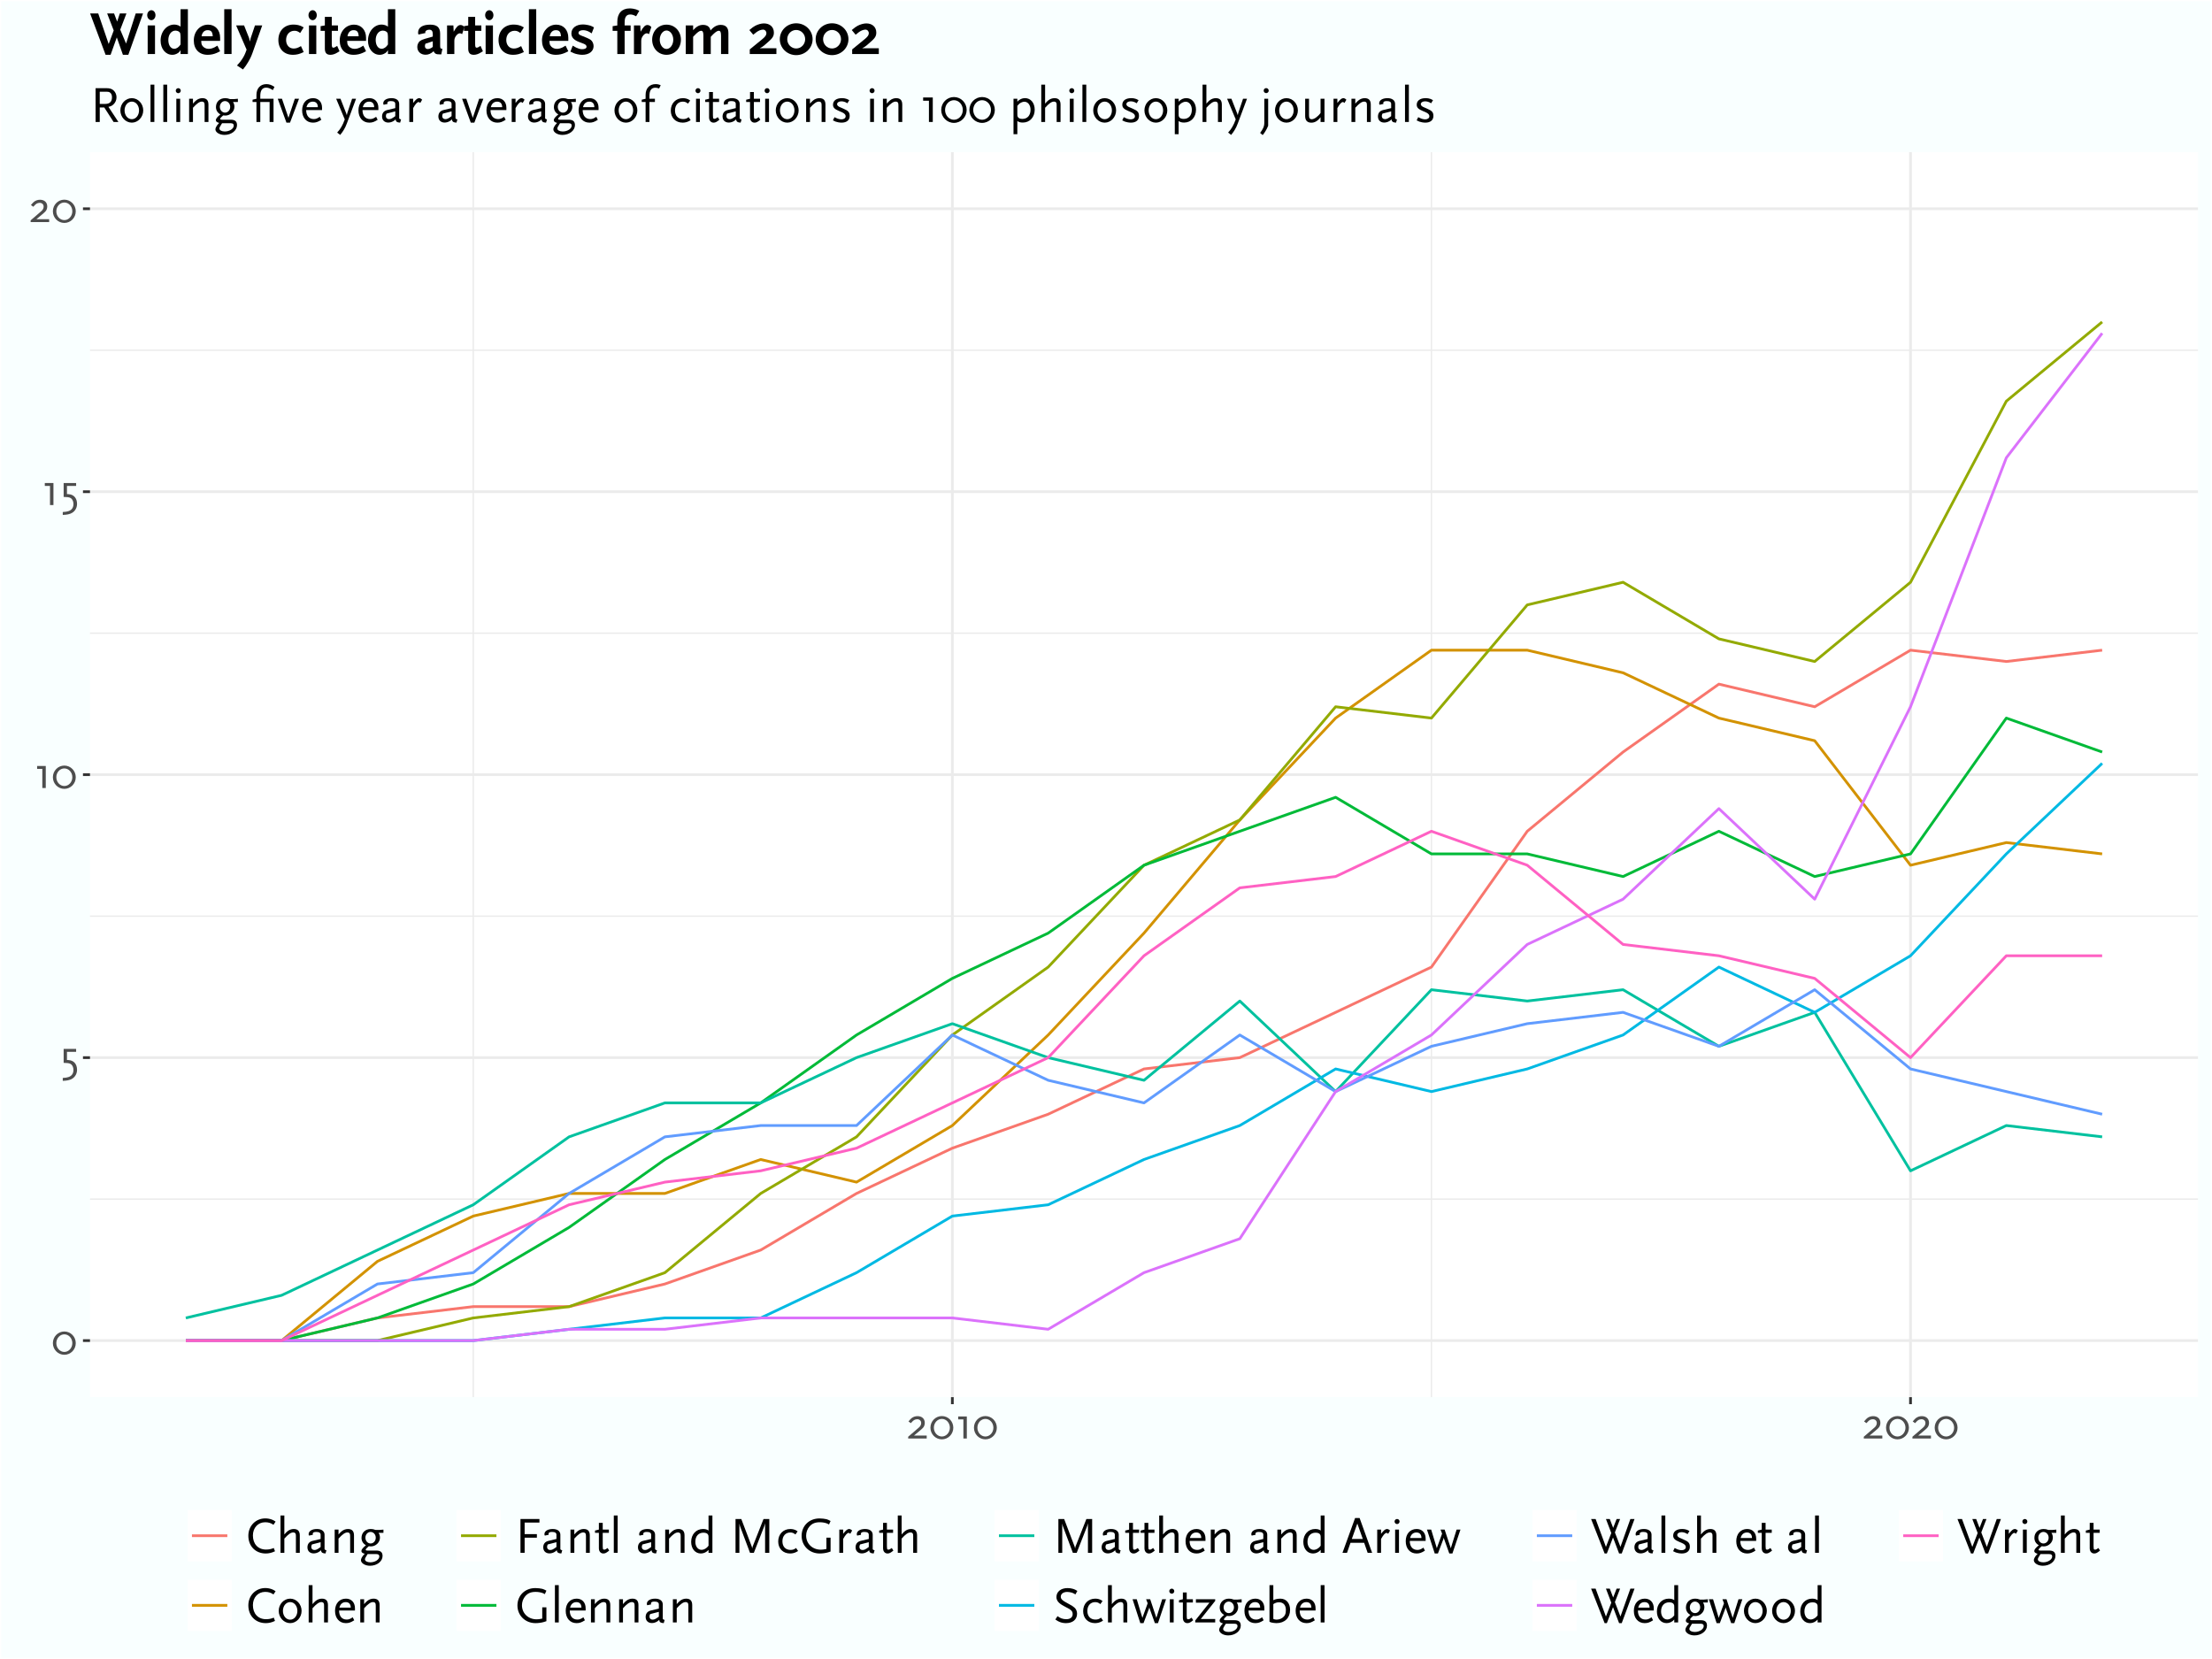 <?xml version="1.0" encoding="UTF-8"?>
<svg xmlns="http://www.w3.org/2000/svg" xmlns:xlink="http://www.w3.org/1999/xlink" width="864" height="648" viewBox="0 0 864 648">
<defs>
<g>
<g id="glyph-0-0">
<path d="M 1.547 0 L 8.266 0 L 8.266 -11.875 L 1.547 -11.875 Z M 2.578 -1.031 L 2.578 -10.859 L 7.234 -10.859 L 7.234 -1.031 Z M 2.578 -1.031 "/>
</g>
<g id="glyph-0-1">
<path d="M 9.375 -4.219 C 9.375 -6.734 7.375 -8.766 4.906 -8.766 C 2.438 -8.766 0.438 -6.734 0.438 -4.219 C 0.438 -1.703 2.438 0.328 4.906 0.328 C 7.375 0.328 9.375 -1.703 9.375 -4.219 Z M 8.031 -4.219 C 8.031 -2.328 6.625 -0.781 4.906 -0.781 C 3.188 -0.781 1.781 -2.328 1.781 -4.219 C 1.781 -6.125 3.188 -7.656 4.906 -7.656 C 6.625 -7.656 8.031 -6.125 8.031 -4.219 Z M 8.031 -4.219 "/>
</g>
<g id="glyph-0-2">
<path d="M 6.875 -0.453 C 6.875 -2.656 5.641 -4.094 3.641 -4.25 L 2.938 -4.297 L 2.938 -7.469 L 6.516 -7.469 L 6.516 -8.609 L 1.641 -8.609 L 1.641 -3.172 L 2.516 -3.125 C 3.625 -3.094 4.234 -2.922 4.688 -2.5 C 5.188 -2.016 5.469 -1.266 5.469 -0.359 C 5.469 1.016 4.75 2 3.484 2.391 C 2.828 2.594 2.484 2.641 1.297 2.719 L 1.297 3.859 C 2.375 3.797 2.734 3.766 3.344 3.641 C 4 3.516 4.594 3.281 5.062 2.969 C 6.203 2.234 6.875 0.969 6.875 -0.453 Z M 6.875 -0.453 "/>
</g>
<g id="glyph-0-3">
<path d="M 4.656 0 L 4.656 -8.609 L 1.281 -8.609 L 1.281 -7.469 L 3.312 -7.469 L 3.312 0 Z M 4.656 0 "/>
</g>
<g id="glyph-0-4">
<path d="M 7.984 0 L 7.984 -1.141 L 3 -1.141 L 5.328 -3.078 C 6.5 -4.062 6.797 -4.406 7.016 -4.953 C 7.156 -5.297 7.234 -5.688 7.234 -6.109 C 7.234 -7.703 6.141 -8.734 4.391 -8.734 C 3.547 -8.734 2.734 -8.453 2.156 -8.016 C 1.75 -7.688 1.672 -7.609 0.859 -6.672 L 1.781 -6 C 2.625 -6.906 2.688 -6.953 3.062 -7.203 C 3.359 -7.391 3.828 -7.531 4.25 -7.531 C 5.188 -7.531 5.828 -6.938 5.828 -6.047 C 5.828 -5.422 5.531 -4.812 4.938 -4.297 L 0.75 -0.688 L 0.75 0 Z M 7.984 0 "/>
</g>
<g id="glyph-1-0">
<path d="M 1.719 0 L 9.188 0 L 9.188 -13.203 L 1.719 -13.203 Z M 2.859 -1.141 L 2.859 -12.062 L 8.047 -12.062 L 8.047 -1.141 Z M 2.859 -1.141 "/>
</g>
<g id="glyph-1-1">
<path d="M 11.641 -12.188 C 10.984 -12.641 10.703 -12.781 10.125 -13 C 9.344 -13.281 8.5 -13.438 7.641 -13.438 C 3.859 -13.438 1 -10.516 1 -6.656 C 1 -2.594 3.812 0.266 7.797 0.266 C 8.422 0.266 8.953 0.203 9.625 0.047 C 10.281 -0.125 10.594 -0.234 11.406 -0.594 L 10.938 -1.875 C 9.875 -1.438 9.016 -1.266 7.906 -1.266 C 4.797 -1.266 2.781 -3.438 2.781 -6.766 C 2.781 -9.781 4.781 -11.938 7.578 -11.938 C 8.859 -11.938 9.812 -11.641 10.812 -10.938 Z M 11.641 -12.188 "/>
</g>
<g id="glyph-1-2">
<path d="M 9.094 0 L 9.094 -6.781 C 9.094 -8.484 8.312 -9.297 6.719 -9.297 C 5.859 -9.297 4.984 -8.984 4.281 -8.406 C 3.844 -8.047 3.688 -7.859 3.062 -7.156 L 3.062 -14.578 L 1.562 -14.578 L 1.562 0 L 3.062 0 L 3.062 -5.547 C 4.625 -7.281 5.594 -7.953 6.547 -7.953 C 6.953 -7.953 7.297 -7.781 7.438 -7.484 C 7.562 -7.219 7.578 -7.016 7.578 -6.422 L 7.578 0 Z M 9.094 0 "/>
</g>
<g id="glyph-1-3">
<path d="M 8.5 -1 C 8.047 -1.078 7.797 -1.234 7.766 -1.484 L 7.766 -7.047 C 7.766 -8.438 6.625 -9.297 4.797 -9.297 C 2.859 -9.297 1.547 -8.484 1.547 -7.281 C 1.547 -7.062 1.562 -6.953 1.703 -6.719 L 3.219 -7.047 C 3.156 -7.203 3.141 -7.281 3.141 -7.375 C 3.141 -7.906 3.578 -8.156 4.516 -8.156 C 5.688 -8.156 6.234 -7.781 6.234 -7.047 L 6.234 -5.406 L 3.094 -4.656 C 1.781 -4.344 1.078 -3.453 1.078 -2.141 C 1.078 -0.703 2.047 0.234 3.5 0.234 C 4.141 0.234 4.859 0.047 5.422 -0.281 C 5.719 -0.438 5.922 -0.594 6.375 -1 C 6.453 -0.141 6.906 0.188 8.141 0.266 Z M 6.234 -2.266 C 4.938 -1.312 4.484 -1.094 3.797 -1.094 C 3.062 -1.094 2.578 -1.562 2.578 -2.281 C 2.578 -2.641 2.625 -2.844 2.844 -3.266 L 6.234 -4.141 Z M 6.234 -2.266 "/>
</g>
<g id="glyph-1-4">
<path d="M 9.266 0 L 9.266 -6.781 C 9.266 -8.484 8.484 -9.297 6.875 -9.297 C 6.047 -9.297 5.141 -8.984 4.453 -8.406 C 4.016 -8.047 3.844 -7.859 3.219 -7.156 L 3.219 -9.062 L 1.719 -9.062 L 1.719 0 L 3.219 0 L 3.219 -5.547 C 4.797 -7.281 5.781 -7.953 6.703 -7.953 C 7.125 -7.953 7.484 -7.781 7.625 -7.484 C 7.719 -7.219 7.766 -7.016 7.766 -6.422 L 7.766 0 Z M 9.266 0 "/>
</g>
<g id="glyph-1-5">
<path d="M 9.766 -7.797 L 9.766 -9.062 L 8.125 -8.922 L 6.734 -8.922 C 5.859 -9.219 5.484 -9.297 4.812 -9.297 C 2.703 -9.297 1.203 -7.875 1.203 -5.844 C 1.203 -4.578 1.797 -3.578 2.938 -2.953 C 1.719 -1.953 1.156 -1.281 1.156 -0.703 C 1.156 -0.188 1.547 0.125 2.453 0.375 C 1.781 1.094 1.516 1.438 1.266 1.938 C 1.078 2.297 0.984 2.625 0.984 2.875 C 0.984 4.062 2.625 5.062 4.516 5.062 C 7.234 5.062 9.422 3.359 9.422 1.234 C 9.422 -0.219 8.656 -0.875 6.984 -0.875 L 3.594 -0.875 C 3.047 -0.875 2.844 -0.953 2.844 -1.203 C 2.844 -1.453 3.188 -1.859 4.016 -2.562 C 4.156 -2.562 4.266 -2.547 4.312 -2.547 C 4.578 -2.516 4.766 -2.5 4.875 -2.5 C 6.781 -2.5 8.406 -4.078 8.406 -5.922 C 8.406 -6.656 8.219 -7.266 7.859 -7.797 Z M 8.156 1.422 C 8.156 2.641 6.5 3.719 4.656 3.719 C 3.438 3.719 2.547 3.234 2.547 2.562 C 2.547 2.219 2.719 1.859 3.297 0.953 L 3.594 0.5 L 6.984 0.5 C 7.781 0.5 8.156 0.797 8.156 1.422 Z M 6.766 -5.906 C 6.766 -4.625 5.875 -3.641 4.734 -3.641 C 3.625 -3.641 2.719 -4.656 2.719 -5.906 C 2.719 -7.141 3.625 -8.156 4.719 -8.156 C 5.859 -8.156 6.766 -7.156 6.766 -5.906 Z M 6.766 -5.906 "/>
</g>
<g id="glyph-1-6">
<path d="M 9.797 -4.516 C 9.797 -7.141 7.781 -9.297 5.344 -9.297 C 2.875 -9.297 0.859 -7.141 0.859 -4.516 C 0.859 -1.922 2.875 0.266 5.344 0.266 C 7.781 0.266 9.797 -1.922 9.797 -4.516 Z M 8.156 -4.516 C 8.156 -2.594 6.922 -1.078 5.344 -1.078 C 3.734 -1.078 2.5 -2.594 2.5 -4.516 C 2.5 -6.438 3.734 -7.953 5.344 -7.953 C 6.922 -7.953 8.156 -6.438 8.156 -4.516 Z M 8.156 -4.516 "/>
</g>
<g id="glyph-1-7">
<path d="M 8.641 -4.656 L 8.641 -5.547 C 8.641 -7.797 7.266 -9.297 5.141 -9.297 C 2.562 -9.297 0.859 -7.406 0.859 -4.516 C 0.859 -1.656 2.562 0.266 5.078 0.266 C 6.266 0.266 7.016 0 8.359 -0.844 L 7.766 -2.016 C 6.781 -1.344 6.203 -1.125 5.406 -1.125 C 3.562 -1.125 2.438 -2.453 2.438 -4.656 Z M 7 -5.781 L 2.562 -5.781 C 2.906 -7.188 3.781 -7.938 5.047 -7.938 C 6.281 -7.938 6.984 -7.188 7 -5.781 Z M 7 -5.781 "/>
</g>
<g id="glyph-1-8">
<path d="M 9.594 -11.812 L 9.594 -13.203 L 2.188 -13.203 L 2.188 0 L 3.812 0 L 3.812 -5.906 L 8.594 -5.906 L 8.594 -7.297 L 3.812 -7.297 L 3.812 -11.812 Z M 9.594 -11.812 "/>
</g>
<g id="glyph-1-9">
<path d="M 5.844 -0.875 L 5.219 -1.875 C 4.578 -1.406 4.281 -1.234 3.906 -1.234 C 3.578 -1.234 3.422 -1.375 3.375 -1.641 C 3.359 -1.797 3.312 -2.562 3.312 -2.641 L 3.312 -7.797 L 5.719 -7.797 L 5.719 -9.062 L 3.312 -9.062 L 3.312 -11.703 L 1.812 -11.703 L 1.812 -9.062 L 0.297 -8.688 L 0.297 -7.797 L 1.812 -7.797 L 1.812 -1.766 C 1.812 -0.562 2.516 0.266 3.562 0.266 C 4.281 0.266 4.781 0 5.844 -0.875 Z M 5.844 -0.875 "/>
</g>
<g id="glyph-1-10">
<path d="M 3.141 0 L 3.141 -14.578 L 1.641 -14.578 L 1.641 0 Z M 3.141 0 "/>
</g>
<g id="glyph-1-11">
</g>
<g id="glyph-1-12">
<path d="M 9.156 0 L 9.156 -14.578 L 7.641 -14.578 L 7.641 -8.688 C 7.062 -9.125 6.438 -9.297 5.484 -9.297 C 2.797 -9.297 0.859 -7.203 0.859 -4.281 C 0.859 -1.594 2.422 0.266 4.641 0.266 C 5.781 0.266 6.844 -0.234 7.641 -1.141 L 7.641 0 Z M 7.641 -2.766 C 7.219 -2.234 7 -2.016 6.656 -1.781 C 6.094 -1.375 5.438 -1.156 4.906 -1.156 C 3.5 -1.156 2.484 -2.484 2.484 -4.297 C 2.484 -6.484 3.719 -7.859 5.641 -7.859 C 6.562 -7.859 7.203 -7.594 7.453 -7.094 C 7.625 -6.797 7.641 -6.594 7.641 -5.906 Z M 7.641 -2.766 "/>
</g>
<g id="glyph-1-13">
<path d="M 15.375 0 L 15.375 -13.203 L 13.125 -13.203 L 8.953 -2.641 C 8.812 -2.281 8.797 -2.156 8.719 -1.641 C 8.656 -1.984 8.656 -2.125 8.453 -2.641 L 4.438 -13.203 L 2.188 -13.203 L 2.188 0 L 3.688 0 L 3.688 -11.438 C 3.844 -10.625 3.922 -10.422 4.203 -9.688 L 7.844 0 L 9.344 0 L 13.234 -9.938 C 13.516 -10.656 13.594 -10.875 13.734 -11.562 L 13.734 0 Z M 15.375 0 "/>
</g>
<g id="glyph-1-14">
<path d="M 8.625 -0.703 L 7.844 -1.875 C 7.094 -1.312 6.547 -1.125 5.656 -1.125 C 3.719 -1.125 2.5 -2.422 2.5 -4.5 C 2.5 -6.547 3.719 -7.938 5.547 -7.938 C 6.359 -7.938 6.875 -7.734 7.578 -7.156 L 8.438 -8.375 C 7.812 -8.812 7.547 -8.953 6.938 -9.125 C 6.5 -9.234 6.062 -9.297 5.594 -9.297 C 2.812 -9.297 0.859 -7.281 0.859 -4.422 C 0.859 -1.641 2.734 0.266 5.5 0.266 C 6.406 0.266 7.281 0.047 8.016 -0.359 C 8.156 -0.422 8.359 -0.547 8.625 -0.703 Z M 8.625 -0.703 "/>
</g>
<g id="glyph-1-15">
<path d="M 12.312 -0.5 L 12.312 -5.906 L 10.688 -5.906 L 10.688 -1.5 C 9.625 -1.281 9.156 -1.219 8.5 -1.219 C 5.203 -1.219 2.766 -3.562 2.766 -6.734 C 2.766 -8.047 3.234 -9.297 4.062 -10.266 C 5.078 -11.438 6.281 -11.938 8.141 -11.938 C 9.203 -11.938 10.234 -11.734 11 -11.422 C 11.156 -11.344 11.375 -11.234 11.703 -11.062 L 12.312 -12.422 C 11.594 -12.812 11.297 -12.953 10.719 -13.125 C 10.016 -13.297 8.922 -13.422 7.984 -13.422 C 3.953 -13.422 1 -10.547 1 -6.625 C 1 -2.719 4.062 0.266 8.047 0.266 C 9.141 0.266 10.453 0.094 11.359 -0.188 C 11.578 -0.234 11.906 -0.344 12.312 -0.5 Z M 12.312 -0.5 "/>
</g>
<g id="glyph-1-16">
<path d="M 6.734 -8.688 C 6.344 -9.078 5.922 -9.297 5.578 -9.297 C 4.906 -9.297 4.344 -8.859 3.219 -7.422 L 3.219 -9.062 L 1.719 -9.062 L 1.719 0 L 3.219 0 L 3.219 -5.406 C 4.078 -6.953 4.797 -7.781 5.359 -7.781 C 5.547 -7.781 5.703 -7.688 6 -7.422 Z M 6.734 -8.688 "/>
</g>
<g id="glyph-1-17">
<path d="M 11.734 0 L 6.844 -13.578 L 5.078 -13.578 L 0.156 0 L 1.922 0 L 3.281 -3.906 L 8.625 -3.906 L 9.984 0 Z M 8.094 -5.406 L 3.797 -5.406 L 5.953 -11.438 Z M 8.094 -5.406 "/>
</g>
<g id="glyph-1-18">
<path d="M 3.219 0 L 3.219 -9.062 L 1.719 -9.062 L 1.719 0 Z M 3.453 -12.219 C 3.453 -12.766 3.016 -13.203 2.484 -13.203 C 1.938 -13.203 1.5 -12.766 1.5 -12.219 C 1.5 -11.688 1.938 -11.234 2.484 -11.234 C 3.016 -11.234 3.453 -11.688 3.453 -12.219 Z M 3.453 -12.219 "/>
</g>
<g id="glyph-1-19">
<path d="M 13.234 -9.062 L 11.734 -9.062 L 9.484 -1.859 L 9.453 -1.578 L 9.438 -1.859 L 7.047 -9.062 L 5.453 -9.062 L 6.062 -7.484 L 4.016 -1.844 L 4 -1.578 L 3.984 -1.844 L 1.797 -9.062 L 0.156 -9.062 L 3.188 0.266 L 4.438 0.266 L 6.578 -5.406 L 6.703 -5.906 L 6.844 -5.406 L 8.875 0.266 L 10.094 0.266 Z M 13.234 -9.062 "/>
</g>
<g id="glyph-1-20">
<path d="M 9.594 -12.312 C 8.859 -12.766 8.547 -12.922 8 -13.094 C 7.312 -13.312 6.547 -13.422 5.781 -13.422 C 3.156 -13.422 1.422 -12.016 1.422 -9.922 C 1.422 -8.562 2.266 -7.516 4.234 -6.453 C 5.484 -5.781 6.219 -5.406 6.438 -5.281 C 6.953 -4.984 7.344 -4.594 7.562 -4.203 C 7.703 -3.953 7.766 -3.641 7.766 -3.266 C 7.766 -2 6.812 -1.266 5.266 -1.266 C 4.578 -1.266 3.938 -1.375 3.359 -1.594 C 2.906 -1.781 2.578 -1.953 1.844 -2.453 L 1 -1.156 C 1.859 -0.578 2.203 -0.375 2.703 -0.188 C 3.406 0.094 4.234 0.266 5.141 0.266 C 7.797 0.266 9.484 -1.156 9.484 -3.422 C 9.484 -4.375 9.094 -5.281 8.453 -5.812 C 7.984 -6.234 7.281 -6.688 6.375 -7.156 C 3.703 -8.578 3.125 -9.078 3.125 -10.062 C 3.125 -11.188 4.141 -11.922 5.641 -11.922 C 6.156 -11.922 6.953 -11.797 7.453 -11.641 C 7.875 -11.5 8.156 -11.359 8.844 -10.953 Z M 9.594 -12.312 "/>
</g>
<g id="glyph-1-21">
<path d="M 8.438 0 L 8.438 -1.344 L 2.812 -1.344 L 8.438 -8.422 L 8.438 -9.062 L 0.906 -9.062 L 0.906 -7.719 L 6.188 -7.719 L 0.641 -0.766 L 0.641 0 Z M 8.438 0 "/>
</g>
<g id="glyph-1-22">
<path d="M 9.688 -4.938 C 9.688 -7.562 8.156 -9.297 5.875 -9.297 C 5.312 -9.297 4.641 -9.219 4.188 -9.094 C 3.812 -9 3.625 -8.922 3.141 -8.688 L 3.141 -14.578 L 1.641 -14.578 L 1.641 -0.266 C 2.016 -0.078 2.297 0 2.562 0.062 C 2.922 0.141 3.859 0.266 4.375 0.266 C 7.594 0.266 9.688 -1.781 9.688 -4.938 Z M 8.047 -4.875 C 8.047 -3.359 7.688 -2.547 6.688 -1.812 C 6.266 -1.516 5.766 -1.281 5.234 -1.188 C 4.984 -1.125 4.719 -1.094 4.453 -1.094 C 3.922 -1.094 3.562 -1.188 3.141 -1.375 L 3.141 -7.156 C 3.875 -7.656 4.547 -7.875 5.375 -7.875 C 7.062 -7.875 8.047 -6.766 8.047 -4.875 Z M 8.047 -4.875 "/>
</g>
<g id="glyph-1-23">
<path d="M 17.125 -13.203 L 15.5 -13.203 L 11.625 -2.312 L 9.453 -7.953 L 11.484 -13.203 L 10.125 -13.203 L 8.781 -9.734 L 7.453 -13.203 L 5.953 -13.203 L 8.047 -7.719 L 5.953 -2.297 L 1.922 -13.203 L 0.156 -13.203 L 5.438 0.266 L 6.312 0.266 L 8.719 -5.984 L 11.094 0.266 L 12.125 0.266 Z M 17.125 -13.203 "/>
</g>
<g id="glyph-1-24">
<path d="M 7.734 -2.344 C 7.734 -3.766 7.203 -4.375 5.281 -5.188 C 3.641 -5.859 3.406 -6 3.047 -6.359 C 2.906 -6.5 2.812 -6.703 2.812 -6.922 C 2.812 -7.594 3.484 -8.062 4.5 -8.062 C 4.844 -8.062 5.188 -8 5.547 -7.906 C 6 -7.781 6.266 -7.656 6.844 -7.297 L 7.578 -8.516 C 6.812 -8.938 6.5 -9.078 5.812 -9.203 C 5.438 -9.281 5.047 -9.297 4.656 -9.297 C 2.547 -9.297 1.219 -8.312 1.219 -6.734 C 1.219 -5.641 1.812 -5.016 3.578 -4.281 C 5.203 -3.625 5.625 -3.359 5.984 -2.844 C 6.078 -2.703 6.156 -2.438 6.156 -2.219 C 6.156 -1.516 5.484 -1.016 4.562 -1.016 C 4 -1.016 3.156 -1.156 2.266 -1.641 L 1.797 -1.875 L 1.188 -0.625 C 2.078 -0.156 2.453 -0.016 3.312 0.141 C 3.781 0.219 4.203 0.266 4.578 0.266 C 6.562 0.266 7.734 -0.719 7.734 -2.344 Z M 7.734 -2.344 "/>
</g>
<g id="glyph-1-25">
<path d="M 11.094 0 L 7.203 -5.906 C 8.188 -6.125 8.656 -6.359 9.203 -6.906 C 9.938 -7.594 10.359 -8.594 10.359 -9.641 C 10.359 -10.641 9.953 -11.594 9.312 -12.219 C 8.562 -12.953 7.797 -13.203 6.203 -13.203 L 2.188 -13.203 L 2.188 0 L 3.812 0 L 3.812 -5.656 L 5.578 -5.656 L 9.219 0 Z M 8.594 -9.625 C 8.594 -7.922 7.703 -7.047 5.953 -7.047 L 3.812 -7.047 L 3.812 -11.812 L 5.953 -11.812 C 7.141 -11.812 7.484 -11.766 7.875 -11.438 C 8.359 -11.062 8.594 -10.453 8.594 -9.625 Z M 8.594 -9.625 "/>
</g>
<g id="glyph-1-26">
<path d="M 9.062 -13.703 C 8.281 -14.188 7.938 -14.359 7.406 -14.547 C 6.922 -14.703 6.406 -14.781 5.906 -14.781 C 3.547 -14.781 2.016 -13.125 2.016 -10.562 L 2.016 -9.062 L 0.5 -8.688 L 0.5 -7.797 L 2.016 -7.797 L 2.016 0 L 3.516 0 L 3.516 -7.797 L 7.156 -7.797 L 7.156 0 L 8.688 0 L 8.688 -9.062 L 3.516 -9.062 L 3.516 -10.188 C 3.516 -12.312 4.281 -13.406 5.797 -13.406 C 6.594 -13.406 7.281 -13.156 8.422 -12.438 Z M 9.062 -13.703 "/>
</g>
<g id="glyph-1-27">
<path d="M 8.641 -9.062 L 7 -9.062 L 4.547 -1.703 L 4.516 -1.359 L 4.484 -1.719 L 1.984 -9.062 L 0.344 -9.062 L 3.734 0.266 L 5.125 0.266 Z M 8.641 -9.062 "/>
</g>
<g id="glyph-1-28">
<path d="M 7.922 -9.062 L 6.375 -9.062 L 4.516 -3.516 L 4.312 -2.641 L 4.016 -3.516 L 1.844 -9.062 L 0.156 -9.062 L 3.516 -1 C 3 0.375 2.766 0.922 2.266 1.797 C 1.734 2.734 1.438 3.141 0.547 4.141 L 1.734 5.062 C 2.484 4.125 2.734 3.734 3.094 3.156 C 3.594 2.359 3.938 1.625 4.359 0.5 Z M 7.922 -9.062 "/>
</g>
<g id="glyph-1-29">
<path d="M 7.922 -14.344 C 7.219 -14.656 6.688 -14.781 5.922 -14.781 C 3.547 -14.781 2.016 -13.141 2.016 -10.562 L 2.016 -9.062 L 0.5 -8.688 L 0.5 -7.797 L 2.016 -7.797 L 2.016 0 L 3.516 0 L 3.516 -7.797 L 5.656 -7.797 L 5.656 -9.062 L 3.516 -9.062 L 3.516 -10.188 C 3.516 -12.344 4.281 -13.375 5.812 -13.375 C 6.281 -13.375 6.656 -13.297 7.297 -13.078 Z M 7.922 -14.344 "/>
</g>
<g id="glyph-1-30">
<path d="M 5.188 0 L 5.188 -9.562 L 1.422 -9.562 L 1.422 -8.297 L 3.688 -8.297 L 3.688 0 Z M 5.188 0 "/>
</g>
<g id="glyph-1-31">
<path d="M 10.422 -4.688 C 10.422 -7.484 8.203 -9.734 5.453 -9.734 C 2.703 -9.734 0.484 -7.484 0.484 -4.688 C 0.484 -1.906 2.703 0.359 5.453 0.359 C 8.203 0.359 10.422 -1.906 10.422 -4.688 Z M 8.922 -4.688 C 8.922 -2.578 7.359 -0.859 5.453 -0.859 C 3.547 -0.859 1.984 -2.578 1.984 -4.688 C 1.984 -6.797 3.547 -8.5 5.453 -8.5 C 7.359 -8.5 8.922 -6.797 8.922 -4.688 Z M 8.922 -4.688 "/>
</g>
<g id="glyph-1-32">
<path d="M 10 -4.781 C 10 -7.453 8.438 -9.312 6.203 -9.312 C 5.062 -9.312 3.984 -8.797 3.219 -7.922 L 3.219 -9.062 L 1.719 -9.062 L 1.719 4.781 L 3.219 4.781 L 3.219 -0.375 C 3.797 0.062 4.422 0.234 5.375 0.234 C 8.062 0.234 10 -1.859 10 -4.781 Z M 8.375 -4.766 C 8.375 -2.578 7.141 -1.188 5.219 -1.188 C 4.297 -1.188 3.703 -1.438 3.406 -1.953 C 3.234 -2.266 3.219 -2.359 3.219 -3.141 L 3.219 -6.281 C 3.641 -6.812 3.844 -7.016 4.203 -7.281 C 4.766 -7.656 5.422 -7.906 5.953 -7.906 C 7.359 -7.906 8.375 -6.578 8.375 -4.766 Z M 8.375 -4.766 "/>
</g>
<g id="glyph-1-33">
<path d="M 3.188 1.5 L 3.188 -9.062 L 1.688 -9.062 L 1.688 0.125 C 1.688 1.078 1.547 1.766 1.203 2.438 C 0.906 3.062 0.719 3.344 0.047 4.281 L 1.047 5.125 C 1.594 4.438 1.781 4.188 2.156 3.547 C 2.562 2.875 2.766 2.5 3.188 1.5 Z M 3.406 -12.234 C 3.406 -12.781 2.953 -13.219 2.422 -13.219 C 1.875 -13.219 1.438 -12.781 1.438 -12.234 C 1.438 -11.703 1.875 -11.266 2.422 -11.266 C 2.953 -11.266 3.406 -11.703 3.406 -12.234 Z M 3.406 -12.234 "/>
</g>
<g id="glyph-1-34">
<path d="M 9.188 0 L 9.188 -9.062 L 7.656 -9.062 L 7.656 -3.516 C 6.625 -2.078 5.188 -1.062 4.219 -1.062 C 3.453 -1.062 3.141 -1.516 3.141 -2.641 L 3.141 -9.062 L 1.641 -9.062 L 1.641 -2.266 C 1.641 -0.594 2.484 0.281 4.062 0.281 C 5.422 0.281 6.594 -0.422 7.656 -1.875 L 7.656 0 Z M 9.188 0 "/>
</g>
<g id="glyph-2-0">
<path d="M 1.703 0 L 11.375 0 L 11.375 -15.844 L 1.703 -15.844 Z M 3.672 -1.969 L 3.672 -13.875 L 9.406 -13.875 L 9.406 -1.969 Z M 3.672 -1.969 "/>
</g>
<g id="glyph-2-1">
<path d="M 20.719 -15.844 L 17.859 -15.844 L 14.094 -4.078 L 11.812 -9.5 L 14.234 -15.844 L 11.656 -15.844 L 10.609 -12.672 L 9.406 -15.844 L 6.703 -15.844 L 9.266 -9.188 L 7.297 -3.906 L 3.219 -15.844 L 0.047 -15.844 L 6.094 0.312 L 8.047 0.312 L 10.469 -6.484 L 12.859 0.312 L 14.969 0.312 Z M 20.719 -15.844 "/>
</g>
<g id="glyph-2-2">
<path d="M 4.391 0 L 4.391 -11.156 L 1.531 -11.156 L 1.531 0 Z M 4.578 -15.172 C 4.578 -16.25 3.859 -17.109 2.969 -17.109 C 2.094 -17.109 1.344 -16.25 1.344 -15.172 C 1.344 -14.094 2.094 -13.219 2.969 -13.219 C 3.859 -13.219 4.578 -14.094 4.578 -15.172 Z M 4.578 -15.172 "/>
</g>
<g id="glyph-2-3">
<path d="M 11.234 0 L 11.234 -17.5 L 8.375 -17.5 L 8.375 -10.703 C 7.75 -11.141 7.484 -11.234 6.891 -11.375 C 6.547 -11.453 6.219 -11.5 5.906 -11.5 C 2.953 -11.5 0.578 -8.719 0.578 -5.25 C 0.578 -2.047 2.516 0.312 5.156 0.312 C 5.906 0.312 6.594 0.094 7.25 -0.312 C 7.781 -0.641 7.969 -0.859 8.375 -1.516 L 8.375 0 Z M 8.375 -3.719 C 7.688 -2.641 6.797 -2.047 5.906 -2.047 C 4.531 -2.047 3.594 -3.453 3.594 -5.469 C 3.594 -7.578 4.781 -9.141 6.359 -9.141 C 7.25 -9.141 8.047 -8.719 8.234 -8.109 C 8.297 -7.875 8.375 -7.297 8.375 -6.672 Z M 8.375 -3.719 "/>
</g>
<g id="glyph-2-4">
<path d="M 10.828 -1.078 L 9.766 -3.266 C 8.734 -2.609 8.297 -2.406 7.625 -2.203 C 7.172 -2.062 6.75 -2.016 6.312 -2.016 C 5.25 -2.016 4.297 -2.547 3.812 -3.359 C 3.547 -3.812 3.484 -4.203 3.438 -5.141 L 10.828 -5.141 L 10.828 -6.359 C 10.828 -9.391 8.906 -11.469 6.141 -11.469 C 2.953 -11.469 0.547 -8.812 0.547 -5.281 C 0.547 -1.875 2.641 0.312 5.953 0.312 C 7.25 0.312 8.453 0.047 9.625 -0.484 C 9.891 -0.594 10.297 -0.797 10.828 -1.078 Z M 7.938 -6.938 L 3.578 -6.938 C 3.812 -8.453 4.688 -9.312 5.953 -9.312 C 7.297 -9.312 7.875 -8.641 7.938 -6.938 Z M 7.938 -6.938 "/>
</g>
<g id="glyph-2-5">
<path d="M 4.297 0 L 4.297 -17.5 L 1.438 -17.5 L 1.438 0 Z M 4.297 0 "/>
</g>
<g id="glyph-2-6">
<path d="M 10.266 -11.156 L 7.438 -11.156 L 5.766 -6.188 L 5.453 -4.844 L 5.156 -6.188 L 3.188 -11.156 L 0.078 -11.156 L 4.172 -1.703 C 3.547 0.094 3.188 0.797 2.469 1.922 C 1.844 2.875 1.469 3.359 0.406 4.484 L 2.766 6.031 C 3.719 4.828 4.031 4.375 4.734 3.219 C 5.547 1.844 5.969 0.984 6.531 -0.594 Z M 10.266 -11.156 "/>
</g>
<g id="glyph-2-7">
</g>
<g id="glyph-2-8">
<path d="M 10.469 -0.766 L 9.406 -3.094 C 8.188 -2.375 7.484 -2.141 6.531 -2.141 C 4.797 -2.141 3.594 -3.5 3.594 -5.5 C 3.594 -7.578 4.938 -9.078 6.844 -9.078 C 7.703 -9.078 8.25 -8.859 9.094 -8.203 L 10.469 -10.391 C 9.531 -10.938 9.141 -11.109 8.328 -11.297 C 7.734 -11.422 7.125 -11.5 6.5 -11.5 C 2.953 -11.5 0.578 -9.078 0.578 -5.469 C 0.578 -1.969 2.812 0.312 6.266 0.312 C 7.656 0.312 8.906 0.031 10.469 -0.766 Z M 10.469 -0.766 "/>
</g>
<g id="glyph-2-9">
<path d="M 7.469 -1.078 L 6.547 -3.172 C 5.766 -2.641 5.359 -2.469 5.016 -2.469 C 4.562 -2.469 4.438 -2.828 4.438 -4.078 L 4.438 -9.047 L 6.859 -9.047 L 6.859 -11.156 L 4.438 -11.156 L 4.438 -14.5 L 1.734 -14.5 L 1.734 -11.156 L 0.078 -10.875 L 0.078 -9.047 L 1.734 -9.047 L 1.734 -2.109 C 1.734 -0.453 2.422 0.312 3.906 0.312 C 4.703 0.312 5.641 0.047 6.594 -0.547 Z M 7.469 -1.078 "/>
</g>
<g id="glyph-2-10">
<path d="M 10.656 -2.016 C 9.891 -2.094 9.766 -2.25 9.766 -3.266 L 9.766 -7.922 C 9.766 -10.375 8.562 -11.469 5.906 -11.469 C 2.875 -11.469 1.156 -10.344 1.156 -8.375 C 1.156 -8.062 1.172 -7.938 1.297 -7.609 L 4.031 -8.203 C 3.984 -8.359 3.953 -8.406 3.953 -8.5 C 3.953 -9.047 4.656 -9.5 5.516 -9.5 C 6.453 -9.5 6.891 -8.953 6.891 -7.75 L 6.891 -6.812 L 3.719 -5.906 C 2.094 -5.422 1.422 -4.891 1.031 -3.859 C 0.906 -3.5 0.844 -3.125 0.844 -2.734 C 0.844 -0.953 2.188 0.281 4.078 0.281 C 5.203 0.281 6.141 -0.125 7.203 -1.078 C 7.703 -0.094 8.156 0.141 9.594 0.141 L 10.203 0.141 Z M 6.891 -2.781 C 6.484 -2.469 6.344 -2.375 6.141 -2.281 C 5.766 -2.062 5.328 -1.938 4.969 -1.938 C 4.25 -1.938 3.812 -2.375 3.812 -3.094 C 3.812 -3.391 3.859 -3.594 4.031 -4.031 L 6.891 -4.969 Z M 6.891 -2.781 "/>
</g>
<g id="glyph-2-11">
<path d="M 8.25 -10.531 C 7.797 -11.062 7.297 -11.328 6.703 -11.328 C 5.828 -11.328 5.141 -10.609 4.062 -8.719 L 3.938 -11.156 L 1.469 -11.156 L 1.469 0 L 4.312 0 L 4.312 -5.109 C 4.312 -5.953 4.562 -6.594 5.094 -7.25 C 5.516 -7.781 6.031 -8.094 6.484 -8.094 C 6.797 -8.094 7.031 -7.984 7.344 -7.75 Z M 8.25 -10.531 "/>
</g>
<g id="glyph-2-12">
<path d="M 9.859 -10.391 C 8.859 -10.969 8.469 -11.109 7.422 -11.328 C 6.719 -11.469 6.094 -11.547 5.562 -11.547 C 2.859 -11.547 1.031 -10.125 1.031 -8.047 C 1.031 -6.547 1.938 -5.516 3.906 -4.75 L 5.828 -4.016 C 6.594 -3.719 6.953 -3.344 6.953 -2.828 C 6.953 -2.234 6.312 -1.875 5.203 -1.875 C 4.797 -1.875 4.391 -1.938 3.953 -2.094 C 3.141 -2.359 2.688 -2.562 1.562 -3.266 L 0.641 -0.938 C 1.875 -0.312 2.375 -0.125 3.406 0.094 C 4.078 0.234 4.688 0.312 5.234 0.312 C 7.922 0.312 9.703 -1.031 9.703 -3.078 C 9.703 -4.062 9.234 -5.047 8.547 -5.547 C 8.047 -5.906 6.438 -6.641 5.188 -7.078 C 4.172 -7.438 3.797 -7.75 3.797 -8.25 C 3.797 -8.875 4.516 -9.312 5.609 -9.312 C 6.438 -9.312 7.391 -9.031 8.188 -8.547 C 8.406 -8.422 8.656 -8.25 8.953 -8.062 Z M 9.859 -10.391 "/>
</g>
<g id="glyph-2-13">
<path d="M 10.562 -16.891 C 9.484 -17.406 9.031 -17.547 8.188 -17.688 C 7.703 -17.766 7.219 -17.812 6.812 -17.812 C 3.75 -17.812 1.969 -15.891 1.969 -12.594 L 1.969 -11.156 L 0.141 -10.875 L 0.141 -9.047 L 1.969 -9.047 L 1.969 0 L 4.828 0 L 4.828 -9.047 L 7.172 -9.047 L 7.172 -11.156 L 4.828 -11.156 L 4.828 -11.812 C 4.828 -13.484 4.938 -14.062 5.375 -14.688 C 5.734 -15.188 6.266 -15.438 7.016 -15.438 C 7.75 -15.438 8.328 -15.266 9.312 -14.734 Z M 10.562 -16.891 "/>
</g>
<g id="glyph-2-14">
<path d="M 11.812 -5.594 C 11.812 -8.922 9.391 -11.469 6.188 -11.469 C 3 -11.469 0.578 -8.922 0.578 -5.594 C 0.578 -2.234 3 0.312 6.188 0.312 C 9.391 0.312 11.812 -2.234 11.812 -5.594 Z M 8.828 -5.594 C 8.828 -3.594 7.625 -1.969 6.188 -1.969 C 4.75 -1.969 3.547 -3.594 3.547 -5.594 C 3.547 -7.562 4.75 -9.188 6.188 -9.188 C 7.625 -9.188 8.828 -7.562 8.828 -5.594 Z M 8.828 -5.594 "/>
</g>
<g id="glyph-2-15">
<path d="M 18.359 0 L 18.359 -8.203 C 18.359 -10.312 17.359 -11.375 15.344 -11.375 C 13.875 -11.375 12.594 -10.656 11.375 -9.188 C 11.109 -10.609 10.109 -11.375 8.453 -11.375 C 7.031 -11.375 5.922 -10.781 4.578 -9.312 L 4.578 -11.156 L 1.703 -11.156 L 1.703 0 L 4.578 0 L 4.578 -6.719 L 4.969 -7.125 C 6.219 -8.469 7.062 -9.078 7.656 -9.078 C 8.359 -9.078 8.594 -8.562 8.594 -7.172 L 8.594 0 L 11.469 0 L 11.469 -6.703 C 12.188 -7.516 12.594 -7.922 13.016 -8.25 C 13.625 -8.781 14.203 -9.078 14.562 -9.078 C 15.234 -9.078 15.484 -8.562 15.484 -7.172 L 15.484 0 Z M 18.359 0 "/>
</g>
<g id="glyph-2-16">
<path d="M 11.109 0 L 11.109 -2.25 L 4.609 -2.25 C 5.469 -2.719 5.828 -2.906 6.281 -3.312 L 7.172 -4.078 C 9.359 -5.969 10.125 -6.703 10.125 -8.375 C 10.125 -10.531 8.562 -11.953 6.234 -11.953 C 5.203 -11.953 3.938 -11.594 2.875 -11.047 C 2.109 -10.625 1.656 -10.312 0.547 -9.359 L 2.062 -7.531 C 3.188 -8.5 3.719 -8.859 4.516 -9.219 C 4.922 -9.391 5.516 -9.531 5.859 -9.531 C 6.625 -9.531 7.203 -8.922 7.203 -8.141 C 7.203 -7.375 6.766 -6.75 5.516 -5.734 L 0.703 -1.797 L 0.703 0 Z M 11.109 0 "/>
</g>
<g id="glyph-2-17">
<path d="M 13.25 -5.781 C 13.25 -9.219 10.391 -12 6.844 -12 C 3.281 -12 0.438 -9.219 0.438 -5.781 C 0.438 -2.359 3.281 0.438 6.844 0.438 C 10.391 0.438 13.25 -2.359 13.25 -5.781 Z M 10.344 -5.781 C 10.344 -3.797 8.781 -2.156 6.844 -2.156 C 4.891 -2.156 3.344 -3.797 3.344 -5.781 C 3.344 -7.781 4.891 -9.391 6.844 -9.391 C 8.781 -9.391 10.344 -7.781 10.344 -5.781 Z M 10.344 -5.781 "/>
</g>
</g>
<clipPath id="clip-0">
<path clip-rule="nonzero" d="M 35.152 59.438 L 858.523 59.438 L 858.523 545.73 L 35.152 545.73 Z M 35.152 59.438 "/>
</clipPath>
<clipPath id="clip-1">
<path clip-rule="nonzero" d="M 35.152 468 L 858.523 468 L 858.523 469 L 35.152 469 Z M 35.152 468 "/>
</clipPath>
<clipPath id="clip-2">
<path clip-rule="nonzero" d="M 35.152 357 L 858.523 357 L 858.523 359 L 35.152 359 Z M 35.152 357 "/>
</clipPath>
<clipPath id="clip-3">
<path clip-rule="nonzero" d="M 35.152 247 L 858.523 247 L 858.523 248 L 35.152 248 Z M 35.152 247 "/>
</clipPath>
<clipPath id="clip-4">
<path clip-rule="nonzero" d="M 35.152 136 L 858.523 136 L 858.523 138 L 35.152 138 Z M 35.152 136 "/>
</clipPath>
<clipPath id="clip-5">
<path clip-rule="nonzero" d="M 184 59.438 L 186 59.438 L 186 545.73 L 184 545.73 Z M 184 59.438 "/>
</clipPath>
<clipPath id="clip-6">
<path clip-rule="nonzero" d="M 558 59.438 L 560 59.438 L 560 545.73 L 558 545.73 Z M 558 59.438 "/>
</clipPath>
<clipPath id="clip-7">
<path clip-rule="nonzero" d="M 35.152 523 L 858.523 523 L 858.523 525 L 35.152 525 Z M 35.152 523 "/>
</clipPath>
<clipPath id="clip-8">
<path clip-rule="nonzero" d="M 35.152 412 L 858.523 412 L 858.523 414 L 35.152 414 Z M 35.152 412 "/>
</clipPath>
<clipPath id="clip-9">
<path clip-rule="nonzero" d="M 35.152 302 L 858.523 302 L 858.523 304 L 35.152 304 Z M 35.152 302 "/>
</clipPath>
<clipPath id="clip-10">
<path clip-rule="nonzero" d="M 35.152 191 L 858.523 191 L 858.523 193 L 35.152 193 Z M 35.152 191 "/>
</clipPath>
<clipPath id="clip-11">
<path clip-rule="nonzero" d="M 35.152 81 L 858.523 81 L 858.523 83 L 35.152 83 Z M 35.152 81 "/>
</clipPath>
<clipPath id="clip-12">
<path clip-rule="nonzero" d="M 371 59.438 L 373 59.438 L 373 545.73 L 371 545.73 Z M 371 59.438 "/>
</clipPath>
<clipPath id="clip-13">
<path clip-rule="nonzero" d="M 745 59.438 L 747 59.438 L 747 545.73 L 745 545.73 Z M 745 59.438 "/>
</clipPath>
</defs>
<rect x="-86.4" y="-64.8" width="1036.8" height="777.6" fill="rgb(100%, 100%, 100%)" fill-opacity="1"/>
<rect x="-86.4" y="-64.8" width="1036.8" height="777.6" fill="rgb(97.647%, 100%, 100%)" fill-opacity="1"/>
<path fill="none" stroke-width="1.067" stroke-linecap="round" stroke-linejoin="round" stroke="rgb(100%, 100%, 100%)" stroke-opacity="1" stroke-miterlimit="10" d="M 0 648 L 864 648 L 864 0 L 0 0 Z M 0 648 "/>
<g clip-path="url(#clip-0)">
<path fill-rule="nonzero" fill="rgb(100%, 100%, 100%)" fill-opacity="1" d="M 35.152 545.73 L 858.523 545.73 L 858.523 59.438 L 35.152 59.438 Z M 35.152 545.73 "/>
</g>
<g clip-path="url(#clip-1)">
<path fill="none" stroke-width="0.533" stroke-linecap="butt" stroke-linejoin="round" stroke="rgb(92.157%, 92.157%, 92.157%)" stroke-opacity="1" stroke-miterlimit="10" d="M 35.152 468.367 L 858.52 468.367 "/>
</g>
<g clip-path="url(#clip-2)">
<path fill="none" stroke-width="0.533" stroke-linecap="butt" stroke-linejoin="round" stroke="rgb(92.157%, 92.157%, 92.157%)" stroke-opacity="1" stroke-miterlimit="10" d="M 35.152 357.844 L 858.52 357.844 "/>
</g>
<g clip-path="url(#clip-3)">
<path fill="none" stroke-width="0.533" stroke-linecap="butt" stroke-linejoin="round" stroke="rgb(92.157%, 92.157%, 92.157%)" stroke-opacity="1" stroke-miterlimit="10" d="M 35.152 247.324 L 858.52 247.324 "/>
</g>
<g clip-path="url(#clip-4)">
<path fill="none" stroke-width="0.533" stroke-linecap="butt" stroke-linejoin="round" stroke="rgb(92.157%, 92.157%, 92.157%)" stroke-opacity="1" stroke-miterlimit="10" d="M 35.152 136.805 L 858.52 136.805 "/>
</g>
<g clip-path="url(#clip-5)">
<path fill="none" stroke-width="0.533" stroke-linecap="butt" stroke-linejoin="round" stroke="rgb(92.157%, 92.157%, 92.157%)" stroke-opacity="1" stroke-miterlimit="10" d="M 184.855 545.73 L 184.855 59.438 "/>
</g>
<g clip-path="url(#clip-6)">
<path fill="none" stroke-width="0.533" stroke-linecap="butt" stroke-linejoin="round" stroke="rgb(92.157%, 92.157%, 92.157%)" stroke-opacity="1" stroke-miterlimit="10" d="M 559.113 545.73 L 559.113 59.438 "/>
</g>
<g clip-path="url(#clip-7)">
<path fill="none" stroke-width="1.067" stroke-linecap="butt" stroke-linejoin="round" stroke="rgb(92.157%, 92.157%, 92.157%)" stroke-opacity="1" stroke-miterlimit="10" d="M 35.152 523.629 L 858.52 523.629 "/>
</g>
<g clip-path="url(#clip-8)">
<path fill="none" stroke-width="1.067" stroke-linecap="butt" stroke-linejoin="round" stroke="rgb(92.157%, 92.157%, 92.157%)" stroke-opacity="1" stroke-miterlimit="10" d="M 35.152 413.105 L 858.52 413.105 "/>
</g>
<g clip-path="url(#clip-9)">
<path fill="none" stroke-width="1.067" stroke-linecap="butt" stroke-linejoin="round" stroke="rgb(92.157%, 92.157%, 92.157%)" stroke-opacity="1" stroke-miterlimit="10" d="M 35.152 302.586 L 858.52 302.586 "/>
</g>
<g clip-path="url(#clip-10)">
<path fill="none" stroke-width="1.067" stroke-linecap="butt" stroke-linejoin="round" stroke="rgb(92.157%, 92.157%, 92.157%)" stroke-opacity="1" stroke-miterlimit="10" d="M 35.152 192.062 L 858.52 192.062 "/>
</g>
<g clip-path="url(#clip-11)">
<path fill="none" stroke-width="1.067" stroke-linecap="butt" stroke-linejoin="round" stroke="rgb(92.157%, 92.157%, 92.157%)" stroke-opacity="1" stroke-miterlimit="10" d="M 35.152 81.543 L 858.52 81.543 "/>
</g>
<g clip-path="url(#clip-12)">
<path fill="none" stroke-width="1.067" stroke-linecap="butt" stroke-linejoin="round" stroke="rgb(92.157%, 92.157%, 92.157%)" stroke-opacity="1" stroke-miterlimit="10" d="M 371.984 545.73 L 371.984 59.438 "/>
</g>
<g clip-path="url(#clip-13)">
<path fill="none" stroke-width="1.067" stroke-linecap="butt" stroke-linejoin="round" stroke="rgb(92.157%, 92.157%, 92.157%)" stroke-opacity="1" stroke-miterlimit="10" d="M 746.242 545.73 L 746.242 59.438 "/>
</g>
<path fill="none" stroke-width="1.067" stroke-linecap="butt" stroke-linejoin="round" stroke="rgb(97.255%, 46.275%, 42.745%)" stroke-opacity="1" stroke-miterlimit="10" d="M 72.578 523.629 L 110.004 523.629 L 147.43 514.785 L 184.855 510.363 L 222.281 510.363 L 259.707 501.523 L 297.133 488.262 L 334.559 466.156 L 371.984 448.473 L 409.41 435.211 L 446.836 417.527 L 484.262 413.105 L 559.113 377.738 L 596.539 324.688 L 633.965 293.742 L 671.391 267.219 L 708.816 276.059 L 746.242 253.957 L 783.668 258.375 L 821.094 253.957 "/>
<path fill="none" stroke-width="1.067" stroke-linecap="butt" stroke-linejoin="round" stroke="rgb(82.745%, 57.255%, 0%)" stroke-opacity="1" stroke-miterlimit="10" d="M 72.578 523.629 L 110.004 523.629 L 147.43 492.68 L 184.855 474.996 L 222.281 466.156 L 259.707 466.156 L 297.133 452.895 L 334.559 461.734 L 371.984 439.633 L 409.41 404.266 L 446.836 364.477 L 484.262 320.27 L 521.688 280.48 L 559.113 253.957 L 596.539 253.957 L 633.965 262.797 L 671.391 280.48 L 708.816 289.324 L 746.242 337.953 L 783.668 329.109 L 821.094 333.531 "/>
<path fill="none" stroke-width="1.067" stroke-linecap="butt" stroke-linejoin="round" stroke="rgb(57.647%, 66.667%, 0%)" stroke-opacity="1" stroke-miterlimit="10" d="M 72.578 523.629 L 147.43 523.629 L 184.855 514.785 L 222.281 510.363 L 259.707 497.102 L 297.133 466.156 L 334.559 444.051 L 371.984 404.266 L 409.41 377.738 L 446.836 337.953 L 484.262 320.27 L 521.688 276.059 L 559.113 280.48 L 596.539 236.273 L 633.965 227.43 L 671.391 249.535 L 708.816 258.375 L 746.242 227.43 L 783.668 156.695 L 821.094 125.75 "/>
<path fill="none" stroke-width="1.067" stroke-linecap="butt" stroke-linejoin="round" stroke="rgb(0%, 72.941%, 21.961%)" stroke-opacity="1" stroke-miterlimit="10" d="M 72.578 523.629 L 110.004 523.629 L 147.43 514.785 L 184.855 501.523 L 222.281 479.418 L 259.707 452.895 L 297.133 430.789 L 334.559 404.266 L 371.984 382.16 L 409.41 364.477 L 446.836 337.953 L 484.262 324.688 L 521.688 311.426 L 559.113 333.531 L 596.539 333.531 L 633.965 342.371 L 671.391 324.688 L 708.816 342.371 L 746.242 333.531 L 783.668 280.48 L 821.094 293.742 "/>
<path fill="none" stroke-width="1.067" stroke-linecap="butt" stroke-linejoin="round" stroke="rgb(0%, 75.686%, 62.353%)" stroke-opacity="1" stroke-miterlimit="10" d="M 72.578 514.785 L 110.004 505.945 L 184.855 470.578 L 222.281 444.051 L 259.707 430.789 L 297.133 430.789 L 334.559 413.105 L 371.984 399.844 L 409.41 413.105 L 446.836 421.949 L 484.262 391 L 521.688 426.367 L 559.113 386.582 L 596.539 391 L 633.965 386.582 L 671.391 408.684 L 708.816 395.422 L 746.242 457.316 L 783.668 439.633 L 821.094 444.051 "/>
<path fill="none" stroke-width="1.067" stroke-linecap="butt" stroke-linejoin="round" stroke="rgb(0%, 72.549%, 89.02%)" stroke-opacity="1" stroke-miterlimit="10" d="M 72.578 523.629 L 184.855 523.629 L 259.707 514.785 L 297.133 514.785 L 334.559 497.102 L 371.984 474.996 L 409.41 470.578 L 446.836 452.895 L 484.262 439.633 L 521.688 417.527 L 559.113 426.367 L 596.539 417.527 L 633.965 404.266 L 671.391 377.738 L 708.816 395.422 L 746.242 373.32 L 783.668 333.531 L 821.094 298.164 "/>
<path fill="none" stroke-width="1.067" stroke-linecap="butt" stroke-linejoin="round" stroke="rgb(38.039%, 61.176%, 100%)" stroke-opacity="1" stroke-miterlimit="10" d="M 72.578 523.629 L 110.004 523.629 L 147.43 501.523 L 184.855 497.102 L 222.281 466.156 L 259.707 444.051 L 297.133 439.633 L 334.559 439.633 L 371.984 404.266 L 409.41 421.949 L 446.836 430.789 L 484.262 404.266 L 521.688 426.367 L 559.113 408.684 L 596.539 399.844 L 633.965 395.422 L 671.391 408.684 L 708.816 386.582 L 746.242 417.527 L 783.668 426.367 L 821.094 435.211 "/>
<path fill="none" stroke-width="1.067" stroke-linecap="butt" stroke-linejoin="round" stroke="rgb(85.882%, 44.706%, 98.431%)" stroke-opacity="1" stroke-miterlimit="10" d="M 72.578 523.629 L 184.855 523.629 L 222.281 519.207 L 259.707 519.207 L 297.133 514.785 L 371.984 514.785 L 409.41 519.207 L 446.836 497.102 L 484.262 483.84 L 521.688 426.367 L 559.113 404.266 L 596.539 368.898 L 633.965 351.215 L 671.391 315.848 L 708.816 351.215 L 746.242 276.059 L 783.668 178.801 L 821.094 130.172 "/>
<path fill="none" stroke-width="1.067" stroke-linecap="butt" stroke-linejoin="round" stroke="rgb(100%, 38.039%, 76.471%)" stroke-opacity="1" stroke-miterlimit="10" d="M 72.578 523.629 L 110.004 523.629 L 222.281 470.578 L 259.707 461.734 L 297.133 457.316 L 334.559 448.473 L 409.41 413.105 L 446.836 373.32 L 484.262 346.793 L 521.688 342.371 L 559.113 324.688 L 596.539 337.953 L 633.965 368.898 L 671.391 373.32 L 708.816 382.16 L 746.242 413.105 L 783.668 373.32 L 821.094 373.32 "/>
<g fill="rgb(30.196%, 30.196%, 30.196%)" fill-opacity="1">
<use xlink:href="#glyph-0-1" x="20.219" y="528.841"/>
</g>
<g fill="rgb(30.196%, 30.196%, 30.196%)" fill-opacity="1">
<use xlink:href="#glyph-0-2" x="23.219" y="418.317"/>
</g>
<g fill="rgb(30.196%, 30.196%, 30.196%)" fill-opacity="1">
<use xlink:href="#glyph-0-3" x="13.219" y="307.798"/>
<use xlink:href="#glyph-0-1" x="20.219" y="307.798"/>
</g>
<g fill="rgb(30.196%, 30.196%, 30.196%)" fill-opacity="1">
<use xlink:href="#glyph-0-3" x="16.219" y="197.274"/>
<use xlink:href="#glyph-0-2" x="23.219" y="197.274"/>
</g>
<g fill="rgb(30.196%, 30.196%, 30.196%)" fill-opacity="1">
<use xlink:href="#glyph-0-4" x="11.219" y="86.755"/>
<use xlink:href="#glyph-0-1" x="20.219" y="86.755"/>
</g>
<path fill="none" stroke-width="1.067" stroke-linecap="butt" stroke-linejoin="round" stroke="rgb(20%, 20%, 20%)" stroke-opacity="1" stroke-miterlimit="10" d="M 32.41 523.629 L 35.152 523.629 "/>
<path fill="none" stroke-width="1.067" stroke-linecap="butt" stroke-linejoin="round" stroke="rgb(20%, 20%, 20%)" stroke-opacity="1" stroke-miterlimit="10" d="M 32.41 413.105 L 35.152 413.105 "/>
<path fill="none" stroke-width="1.067" stroke-linecap="butt" stroke-linejoin="round" stroke="rgb(20%, 20%, 20%)" stroke-opacity="1" stroke-miterlimit="10" d="M 32.41 302.586 L 35.152 302.586 "/>
<path fill="none" stroke-width="1.067" stroke-linecap="butt" stroke-linejoin="round" stroke="rgb(20%, 20%, 20%)" stroke-opacity="1" stroke-miterlimit="10" d="M 32.41 192.062 L 35.152 192.062 "/>
<path fill="none" stroke-width="1.067" stroke-linecap="butt" stroke-linejoin="round" stroke="rgb(20%, 20%, 20%)" stroke-opacity="1" stroke-miterlimit="10" d="M 32.41 81.543 L 35.152 81.543 "/>
<path fill="none" stroke-width="1.067" stroke-linecap="butt" stroke-linejoin="round" stroke="rgb(20%, 20%, 20%)" stroke-opacity="1" stroke-miterlimit="10" d="M 371.984 548.473 L 371.984 545.73 "/>
<path fill="none" stroke-width="1.067" stroke-linecap="butt" stroke-linejoin="round" stroke="rgb(20%, 20%, 20%)" stroke-opacity="1" stroke-miterlimit="10" d="M 746.242 548.473 L 746.242 545.73 "/>
<g fill="rgb(30.196%, 30.196%, 30.196%)" fill-opacity="1">
<use xlink:href="#glyph-0-4" x="353.984" y="561.876"/>
<use xlink:href="#glyph-0-1" x="362.984" y="561.876"/>
<use xlink:href="#glyph-0-3" x="372.984" y="561.876"/>
<use xlink:href="#glyph-0-1" x="379.984" y="561.876"/>
</g>
<g fill="rgb(30.196%, 30.196%, 30.196%)" fill-opacity="1">
<use xlink:href="#glyph-0-4" x="727.242" y="561.876"/>
<use xlink:href="#glyph-0-1" x="736.242" y="561.876"/>
<use xlink:href="#glyph-0-4" x="746.242" y="561.876"/>
<use xlink:href="#glyph-0-1" x="755.242" y="561.876"/>
</g>
<path fill-rule="nonzero" fill="rgb(97.647%, 100%, 100%)" fill-opacity="1" d="M 67.766 642.52 L 825.906 642.52 L 825.906 584.359 L 67.766 584.359 Z M 67.766 642.52 "/>
<path fill-rule="nonzero" fill="rgb(100%, 100%, 100%)" fill-opacity="1" d="M 73.242 609.84 L 90.523 609.84 L 90.523 589.84 L 73.242 589.84 Z M 73.242 609.84 "/>
<path fill="none" stroke-width="1.067" stroke-linecap="butt" stroke-linejoin="round" stroke="rgb(97.255%, 46.275%, 42.745%)" stroke-opacity="1" stroke-miterlimit="10" d="M 74.973 599.84 L 88.797 599.84 "/>
<path fill-rule="nonzero" fill="rgb(100%, 100%, 100%)" fill-opacity="1" d="M 73.242 637.043 L 90.523 637.043 L 90.523 617.043 L 73.242 617.043 Z M 73.242 637.043 "/>
<path fill="none" stroke-width="1.067" stroke-linecap="butt" stroke-linejoin="round" stroke="rgb(82.745%, 57.255%, 0%)" stroke-opacity="1" stroke-miterlimit="10" d="M 74.973 627.043 L 88.797 627.043 "/>
<path fill-rule="nonzero" fill="rgb(100%, 100%, 100%)" fill-opacity="1" d="M 178.352 609.84 L 195.633 609.84 L 195.633 589.84 L 178.352 589.84 Z M 178.352 609.84 "/>
<path fill="none" stroke-width="1.067" stroke-linecap="butt" stroke-linejoin="round" stroke="rgb(57.647%, 66.667%, 0%)" stroke-opacity="1" stroke-miterlimit="10" d="M 180.078 599.84 L 193.902 599.84 "/>
<path fill-rule="nonzero" fill="rgb(100%, 100%, 100%)" fill-opacity="1" d="M 178.352 637.043 L 195.633 637.043 L 195.633 617.043 L 178.352 617.043 Z M 178.352 637.043 "/>
<path fill="none" stroke-width="1.067" stroke-linecap="butt" stroke-linejoin="round" stroke="rgb(0%, 72.941%, 21.961%)" stroke-opacity="1" stroke-miterlimit="10" d="M 180.078 627.043 L 193.902 627.043 "/>
<path fill-rule="nonzero" fill="rgb(100%, 100%, 100%)" fill-opacity="1" d="M 388.457 609.84 L 405.738 609.84 L 405.738 589.84 L 388.457 589.84 Z M 388.457 609.84 "/>
<path fill="none" stroke-width="1.067" stroke-linecap="butt" stroke-linejoin="round" stroke="rgb(0%, 75.686%, 62.353%)" stroke-opacity="1" stroke-miterlimit="10" d="M 390.184 599.84 L 404.008 599.84 "/>
<path fill-rule="nonzero" fill="rgb(100%, 100%, 100%)" fill-opacity="1" d="M 388.457 637.043 L 405.738 637.043 L 405.738 617.043 L 388.457 617.043 Z M 388.457 637.043 "/>
<path fill="none" stroke-width="1.067" stroke-linecap="butt" stroke-linejoin="round" stroke="rgb(0%, 72.549%, 89.02%)" stroke-opacity="1" stroke-miterlimit="10" d="M 390.184 627.043 L 404.008 627.043 "/>
<path fill-rule="nonzero" fill="rgb(100%, 100%, 100%)" fill-opacity="1" d="M 598.562 609.84 L 615.844 609.84 L 615.844 589.84 L 598.562 589.84 Z M 598.562 609.84 "/>
<path fill="none" stroke-width="1.067" stroke-linecap="butt" stroke-linejoin="round" stroke="rgb(38.039%, 61.176%, 100%)" stroke-opacity="1" stroke-miterlimit="10" d="M 600.289 599.84 L 614.113 599.84 "/>
<path fill-rule="nonzero" fill="rgb(100%, 100%, 100%)" fill-opacity="1" d="M 598.562 637.043 L 615.844 637.043 L 615.844 617.043 L 598.562 617.043 Z M 598.562 637.043 "/>
<path fill="none" stroke-width="1.067" stroke-linecap="butt" stroke-linejoin="round" stroke="rgb(85.882%, 44.706%, 98.431%)" stroke-opacity="1" stroke-miterlimit="10" d="M 600.289 627.043 L 614.113 627.043 "/>
<path fill-rule="nonzero" fill="rgb(100%, 100%, 100%)" fill-opacity="1" d="M 741.668 609.84 L 758.949 609.84 L 758.949 589.84 L 741.668 589.84 Z M 741.668 609.84 "/>
<path fill="none" stroke-width="1.067" stroke-linecap="butt" stroke-linejoin="round" stroke="rgb(100%, 38.039%, 76.471%)" stroke-opacity="1" stroke-miterlimit="10" d="M 743.395 599.84 L 757.219 599.84 "/>
<g fill="rgb(0%, 0%, 0%)" fill-opacity="1">
<use xlink:href="#glyph-1-1" x="96.004" y="606.52"/>
<use xlink:href="#glyph-1-2" x="108.004" y="606.52"/>
<use xlink:href="#glyph-1-3" x="119.004" y="606.52"/>
<use xlink:href="#glyph-1-4" x="129.004" y="606.52"/>
<use xlink:href="#glyph-1-5" x="140.004" y="606.52"/>
</g>
<g fill="rgb(0%, 0%, 0%)" fill-opacity="1">
<use xlink:href="#glyph-1-1" x="96.004" y="633.723"/>
<use xlink:href="#glyph-1-6" x="108.004" y="633.723"/>
<use xlink:href="#glyph-1-2" x="119.004" y="633.723"/>
<use xlink:href="#glyph-1-7" x="130.004" y="633.723"/>
<use xlink:href="#glyph-1-4" x="139.004" y="633.723"/>
</g>
<g fill="rgb(0%, 0%, 0%)" fill-opacity="1">
<use xlink:href="#glyph-1-8" x="201.109" y="606.52"/>
<use xlink:href="#glyph-1-3" x="211.109" y="606.52"/>
<use xlink:href="#glyph-1-4" x="221.109" y="606.52"/>
<use xlink:href="#glyph-1-9" x="232.109" y="606.52"/>
<use xlink:href="#glyph-1-10" x="238.109" y="606.52"/>
<use xlink:href="#glyph-1-11" x="243.109" y="606.52"/>
<use xlink:href="#glyph-1-3" x="248.109" y="606.52"/>
<use xlink:href="#glyph-1-4" x="258.109" y="606.52"/>
<use xlink:href="#glyph-1-12" x="269.109" y="606.52"/>
<use xlink:href="#glyph-1-11" x="280.109" y="606.52"/>
<use xlink:href="#glyph-1-13" x="285.109" y="606.52"/>
<use xlink:href="#glyph-1-14" x="303.109" y="606.52"/>
<use xlink:href="#glyph-1-15" x="312.109" y="606.52"/>
<use xlink:href="#glyph-1-16" x="326.109" y="606.52"/>
<use xlink:href="#glyph-1-3" x="333.109" y="606.52"/>
<use xlink:href="#glyph-1-9" x="343.109" y="606.52"/>
<use xlink:href="#glyph-1-2" x="349.109" y="606.52"/>
</g>
<g fill="rgb(0%, 0%, 0%)" fill-opacity="1">
<use xlink:href="#glyph-1-15" x="201.109" y="633.723"/>
<use xlink:href="#glyph-1-10" x="215.109" y="633.723"/>
<use xlink:href="#glyph-1-7" x="220.109" y="633.723"/>
<use xlink:href="#glyph-1-4" x="229.109" y="633.723"/>
<use xlink:href="#glyph-1-4" x="240.109" y="633.723"/>
<use xlink:href="#glyph-1-3" x="251.109" y="633.723"/>
<use xlink:href="#glyph-1-4" x="261.109" y="633.723"/>
</g>
<g fill="rgb(0%, 0%, 0%)" fill-opacity="1">
<use xlink:href="#glyph-1-13" x="411.215" y="606.52"/>
<use xlink:href="#glyph-1-3" x="429.215" y="606.52"/>
<use xlink:href="#glyph-1-9" x="439.215" y="606.52"/>
<use xlink:href="#glyph-1-9" x="445.215" y="606.52"/>
<use xlink:href="#glyph-1-2" x="451.215" y="606.52"/>
<use xlink:href="#glyph-1-7" x="462.215" y="606.52"/>
<use xlink:href="#glyph-1-4" x="471.215" y="606.52"/>
<use xlink:href="#glyph-1-11" x="482.215" y="606.52"/>
<use xlink:href="#glyph-1-3" x="487.215" y="606.52"/>
<use xlink:href="#glyph-1-4" x="497.215" y="606.52"/>
<use xlink:href="#glyph-1-12" x="508.215" y="606.52"/>
<use xlink:href="#glyph-1-11" x="519.215" y="606.52"/>
<use xlink:href="#glyph-1-17" x="524.215" y="606.52"/>
<use xlink:href="#glyph-1-16" x="536.215" y="606.52"/>
<use xlink:href="#glyph-1-18" x="543.215" y="606.52"/>
<use xlink:href="#glyph-1-7" x="548.215" y="606.52"/>
<use xlink:href="#glyph-1-19" x="557.215" y="606.52"/>
</g>
<g fill="rgb(0%, 0%, 0%)" fill-opacity="1">
<use xlink:href="#glyph-1-20" x="411.215" y="633.723"/>
<use xlink:href="#glyph-1-14" x="422.215" y="633.723"/>
<use xlink:href="#glyph-1-2" x="431.215" y="633.723"/>
<use xlink:href="#glyph-1-19" x="442.215" y="633.723"/>
<use xlink:href="#glyph-1-18" x="455.215" y="633.723"/>
<use xlink:href="#glyph-1-9" x="460.215" y="633.723"/>
<use xlink:href="#glyph-1-21" x="466.215" y="633.723"/>
<use xlink:href="#glyph-1-5" x="475.215" y="633.723"/>
<use xlink:href="#glyph-1-7" x="485.215" y="633.723"/>
<use xlink:href="#glyph-1-22" x="494.215" y="633.723"/>
<use xlink:href="#glyph-1-7" x="505.215" y="633.723"/>
<use xlink:href="#glyph-1-10" x="514.215" y="633.723"/>
</g>
<g fill="rgb(0%, 0%, 0%)" fill-opacity="1">
<use xlink:href="#glyph-1-23" x="621.32" y="606.52"/>
<use xlink:href="#glyph-1-3" x="637.32" y="606.52"/>
<use xlink:href="#glyph-1-10" x="647.32" y="606.52"/>
<use xlink:href="#glyph-1-24" x="652.32" y="606.52"/>
<use xlink:href="#glyph-1-2" x="661.32" y="606.52"/>
<use xlink:href="#glyph-1-11" x="672.32" y="606.52"/>
<use xlink:href="#glyph-1-7" x="677.32" y="606.52"/>
<use xlink:href="#glyph-1-9" x="686.32" y="606.52"/>
<use xlink:href="#glyph-1-11" x="692.32" y="606.52"/>
<use xlink:href="#glyph-1-3" x="697.32" y="606.52"/>
<use xlink:href="#glyph-1-10" x="707.32" y="606.52"/>
</g>
<g fill="rgb(0%, 0%, 0%)" fill-opacity="1">
<use xlink:href="#glyph-1-23" x="621.32" y="633.723"/>
<use xlink:href="#glyph-1-7" x="637.32" y="633.723"/>
<use xlink:href="#glyph-1-12" x="646.32" y="633.723"/>
<use xlink:href="#glyph-1-5" x="657.32" y="633.723"/>
<use xlink:href="#glyph-1-19" x="667.32" y="633.723"/>
<use xlink:href="#glyph-1-6" x="680.32" y="633.723"/>
<use xlink:href="#glyph-1-6" x="691.32" y="633.723"/>
<use xlink:href="#glyph-1-12" x="702.32" y="633.723"/>
</g>
<g fill="rgb(0%, 0%, 0%)" fill-opacity="1">
<use xlink:href="#glyph-1-23" x="764.426" y="606.52"/>
<use xlink:href="#glyph-1-16" x="781.426" y="606.52"/>
<use xlink:href="#glyph-1-18" x="788.426" y="606.52"/>
<use xlink:href="#glyph-1-5" x="793.426" y="606.52"/>
<use xlink:href="#glyph-1-2" x="803.426" y="606.52"/>
<use xlink:href="#glyph-1-9" x="814.426" y="606.52"/>
</g>
<g fill="rgb(0%, 0%, 0%)" fill-opacity="1">
<use xlink:href="#glyph-1-25" x="35.152" y="47.637"/>
<use xlink:href="#glyph-1-6" x="46.152" y="47.637"/>
<use xlink:href="#glyph-1-10" x="57.152" y="47.637"/>
<use xlink:href="#glyph-1-10" x="62.152" y="47.637"/>
<use xlink:href="#glyph-1-18" x="67.152" y="47.637"/>
<use xlink:href="#glyph-1-4" x="72.152" y="47.637"/>
<use xlink:href="#glyph-1-5" x="83.152" y="47.637"/>
<use xlink:href="#glyph-1-11" x="93.152" y="47.637"/>
<use xlink:href="#glyph-1-26" x="98.152" y="47.637"/>
<use xlink:href="#glyph-1-27" x="108.152" y="47.637"/>
<use xlink:href="#glyph-1-7" x="117.152" y="47.637"/>
<use xlink:href="#glyph-1-11" x="126.152" y="47.637"/>
<use xlink:href="#glyph-1-28" x="131.152" y="47.637"/>
<use xlink:href="#glyph-1-7" x="139.152" y="47.637"/>
<use xlink:href="#glyph-1-3" x="148.152" y="47.637"/>
<use xlink:href="#glyph-1-16" x="158.152" y="47.637"/>
<use xlink:href="#glyph-1-11" x="165.152" y="47.637"/>
<use xlink:href="#glyph-1-3" x="170.152" y="47.637"/>
<use xlink:href="#glyph-1-27" x="180.152" y="47.637"/>
<use xlink:href="#glyph-1-7" x="189.152" y="47.637"/>
<use xlink:href="#glyph-1-16" x="198.152" y="47.637"/>
<use xlink:href="#glyph-1-3" x="205.152" y="47.637"/>
<use xlink:href="#glyph-1-5" x="215.152" y="47.637"/>
<use xlink:href="#glyph-1-7" x="225.152" y="47.637"/>
<use xlink:href="#glyph-1-11" x="234.152" y="47.637"/>
<use xlink:href="#glyph-1-6" x="239.152" y="47.637"/>
<use xlink:href="#glyph-1-29" x="250.152" y="47.637"/>
<use xlink:href="#glyph-1-11" x="256.152" y="47.637"/>
<use xlink:href="#glyph-1-14" x="261.152" y="47.637"/>
<use xlink:href="#glyph-1-18" x="270.152" y="47.637"/>
<use xlink:href="#glyph-1-9" x="275.152" y="47.637"/>
<use xlink:href="#glyph-1-3" x="281.152" y="47.637"/>
<use xlink:href="#glyph-1-9" x="291.152" y="47.637"/>
<use xlink:href="#glyph-1-18" x="297.152" y="47.637"/>
<use xlink:href="#glyph-1-6" x="302.152" y="47.637"/>
<use xlink:href="#glyph-1-4" x="313.152" y="47.637"/>
<use xlink:href="#glyph-1-24" x="324.152" y="47.637"/>
<use xlink:href="#glyph-1-11" x="333.152" y="47.637"/>
<use xlink:href="#glyph-1-18" x="338.152" y="47.637"/>
<use xlink:href="#glyph-1-4" x="343.152" y="47.637"/>
<use xlink:href="#glyph-1-11" x="354.152" y="47.637"/>
<use xlink:href="#glyph-1-30" x="359.152" y="47.637"/>
<use xlink:href="#glyph-1-31" x="367.152" y="47.637"/>
<use xlink:href="#glyph-1-31" x="378.152" y="47.637"/>
<use xlink:href="#glyph-1-11" x="389.152" y="47.637"/>
<use xlink:href="#glyph-1-32" x="394.152" y="47.637"/>
<use xlink:href="#glyph-1-2" x="405.152" y="47.637"/>
<use xlink:href="#glyph-1-18" x="416.152" y="47.637"/>
<use xlink:href="#glyph-1-10" x="421.152" y="47.637"/>
<use xlink:href="#glyph-1-6" x="426.152" y="47.637"/>
<use xlink:href="#glyph-1-24" x="437.152" y="47.637"/>
<use xlink:href="#glyph-1-6" x="446.152" y="47.637"/>
<use xlink:href="#glyph-1-32" x="457.152" y="47.637"/>
<use xlink:href="#glyph-1-2" x="468.152" y="47.637"/>
<use xlink:href="#glyph-1-28" x="479.152" y="47.637"/>
<use xlink:href="#glyph-1-11" x="487.152" y="47.637"/>
<use xlink:href="#glyph-1-33" x="492.152" y="47.637"/>
<use xlink:href="#glyph-1-6" x="497.152" y="47.637"/>
<use xlink:href="#glyph-1-34" x="508.152" y="47.637"/>
<use xlink:href="#glyph-1-16" x="519.152" y="47.637"/>
<use xlink:href="#glyph-1-4" x="526.152" y="47.637"/>
<use xlink:href="#glyph-1-3" x="537.152" y="47.637"/>
<use xlink:href="#glyph-1-10" x="547.152" y="47.637"/>
<use xlink:href="#glyph-1-24" x="552.152" y="47.637"/>
</g>
<g fill="rgb(0%, 0%, 0%)" fill-opacity="1">
<use xlink:href="#glyph-2-1" x="35.152" y="21.097"/>
<use xlink:href="#glyph-2-2" x="56.152" y="21.097"/>
<use xlink:href="#glyph-2-3" x="62.152" y="21.097"/>
<use xlink:href="#glyph-2-4" x="75.152" y="21.097"/>
<use xlink:href="#glyph-2-5" x="86.152" y="21.097"/>
<use xlink:href="#glyph-2-6" x="92.152" y="21.097"/>
<use xlink:href="#glyph-2-7" x="102.152" y="21.097"/>
<use xlink:href="#glyph-2-8" x="108.152" y="21.097"/>
<use xlink:href="#glyph-2-2" x="119.152" y="21.097"/>
<use xlink:href="#glyph-2-9" x="125.152" y="21.097"/>
<use xlink:href="#glyph-2-4" x="132.152" y="21.097"/>
<use xlink:href="#glyph-2-3" x="143.152" y="21.097"/>
<use xlink:href="#glyph-2-7" x="156.152" y="21.097"/>
<use xlink:href="#glyph-2-10" x="162.152" y="21.097"/>
<use xlink:href="#glyph-2-11" x="173.152" y="21.097"/>
<use xlink:href="#glyph-2-9" x="181.152" y="21.097"/>
<use xlink:href="#glyph-2-2" x="188.152" y="21.097"/>
<use xlink:href="#glyph-2-8" x="194.152" y="21.097"/>
<use xlink:href="#glyph-2-5" x="205.152" y="21.097"/>
<use xlink:href="#glyph-2-4" x="211.152" y="21.097"/>
<use xlink:href="#glyph-2-12" x="222.152" y="21.097"/>
<use xlink:href="#glyph-2-7" x="233.152" y="21.097"/>
<use xlink:href="#glyph-2-13" x="239.152" y="21.097"/>
<use xlink:href="#glyph-2-11" x="246.152" y="21.097"/>
<use xlink:href="#glyph-2-14" x="254.152" y="21.097"/>
<use xlink:href="#glyph-2-15" x="266.152" y="21.097"/>
<use xlink:href="#glyph-2-7" x="286.152" y="21.097"/>
<use xlink:href="#glyph-2-16" x="292.152" y="21.097"/>
<use xlink:href="#glyph-2-17" x="304.152" y="21.097"/>
<use xlink:href="#glyph-2-17" x="318.152" y="21.097"/>
<use xlink:href="#glyph-2-16" x="332.152" y="21.097"/>
</g>
</svg>
